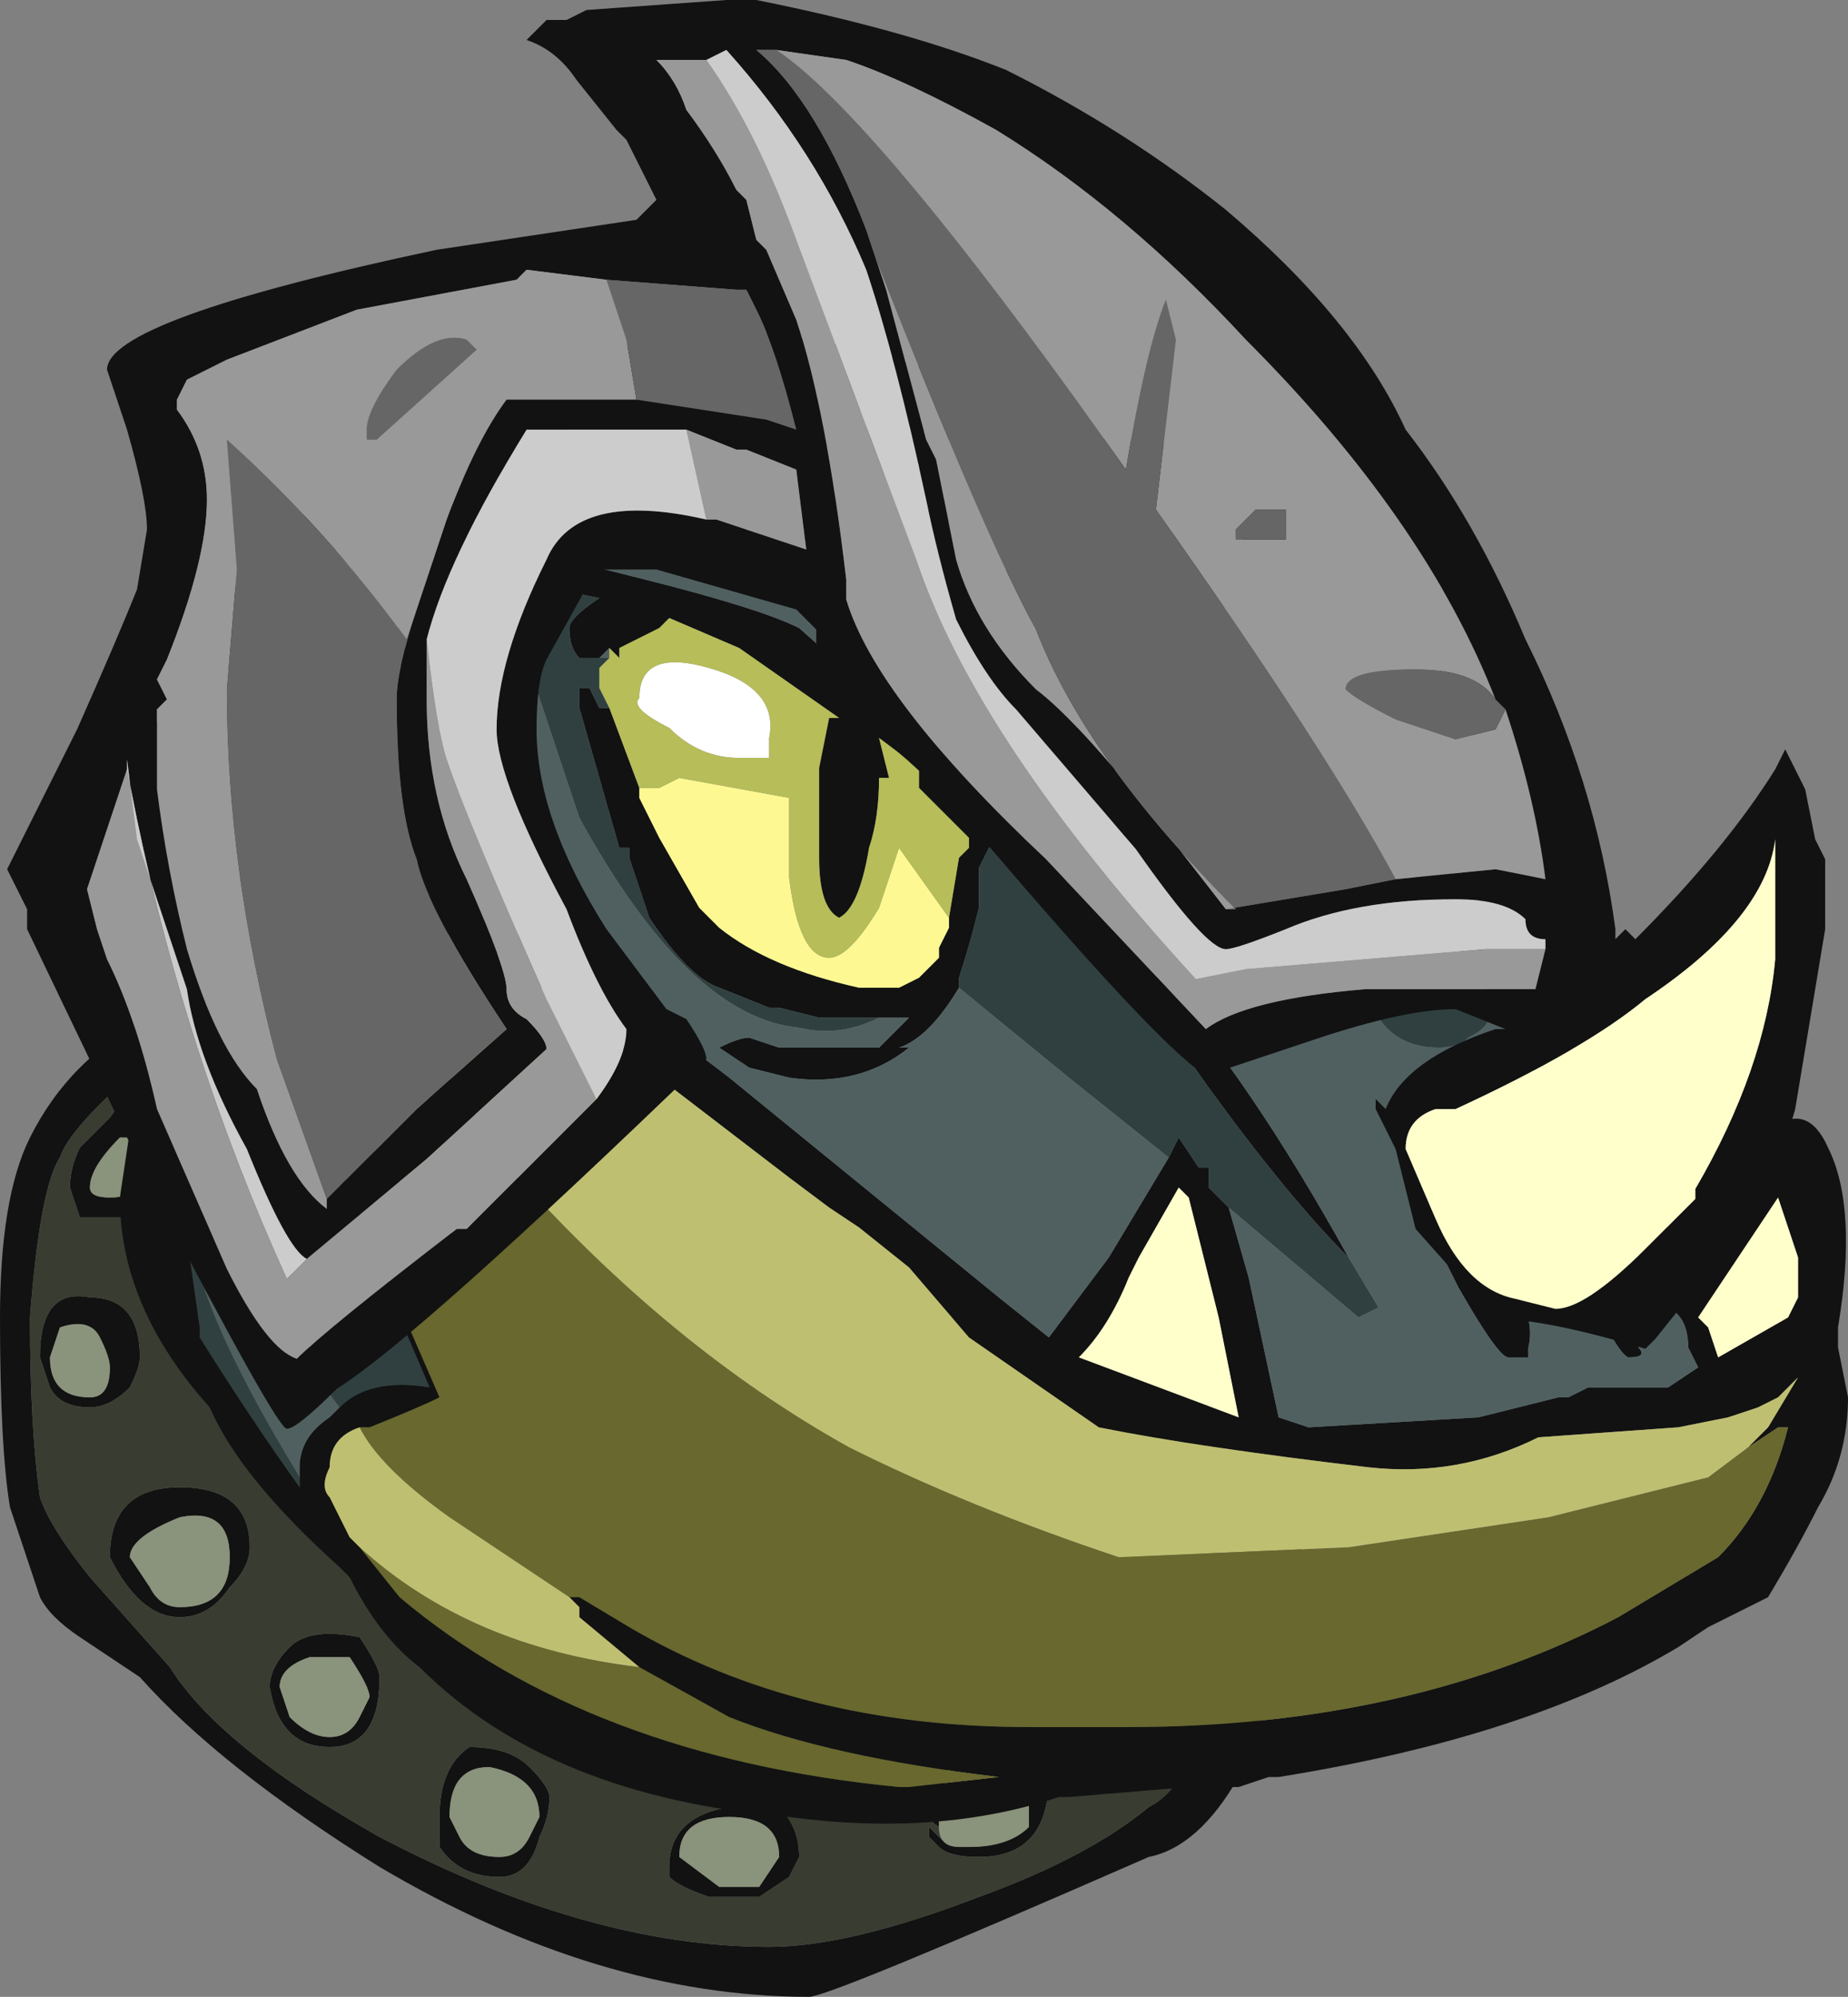 <?xml version="1.0" encoding="UTF-8" standalone="no"?>
<svg xmlns:ffdec="https://www.free-decompiler.com/flash" xmlns:xlink="http://www.w3.org/1999/xlink" ffdec:objectType="frame" height="69.95px" width="64.75px" xmlns="http://www.w3.org/2000/svg">
  <rect width="100%" height="100%" fill="#808080" stroke="none"/>
  <g transform="matrix(1.0, 0.0, 0.0, 1.0, 33.2, 22.15)">
    <use ffdec:characterId="1765" height="58.45" transform="matrix(1.0, 0.0, 0.0, 1.0, -33.2, -10.65)" width="64.75" xlink:href="#sprite0"/>
    <use ffdec:characterId="1734" height="50.05" transform="matrix(1.0, 0.0, 0.0, 1.0, -32.95, -22.15)" width="63.7" xlink:href="#sprite1"/>
  </g>
  <defs>
    <g id="sprite0" transform="matrix(1.0, 0.0, 0.0, 1.0, 36.05, 47.6)">
      <use ffdec:characterId="1764" height="8.35" transform="matrix(7.0, 0.0, 0.0, 7.0, -36.05, -47.6)" width="9.25" xlink:href="#shape0"/>
    </g>
    <g id="shape0" transform="matrix(1.0, 0.0, 0.0, 1.0, 5.15, 6.8)">
      <path d="M1.45 -0.65 L1.05 0.45 Q0.85 0.8 0.6 0.85 -1.0 1.55 -1.1 1.55 -2.15 1.55 -3.25 0.9 -4.05 0.4 -4.45 -0.05 L-4.75 -0.25 Q-4.9 -0.35 -4.95 -0.45 L-5.1 -0.9 Q-5.15 -1.2 -5.15 -1.85 -5.15 -2.45 -5.0 -2.75 -4.8 -3.15 -4.4 -3.35 L1.45 -0.65 M0.9 -1.45 L-4.45 -3.1 Q-4.8 -2.8 -4.85 -2.65 -4.95 -2.5 -5.0 -1.85 -5.0 -1.3 -4.95 -0.95 -4.9 -0.8 -4.7 -0.55 L-4.3 -0.1 Q-4.05 0.3 -3.25 0.75 -2.2 1.3 -1.3 1.3 -0.9 1.3 -0.25 1.05 0.3 0.85 0.6 0.6 0.8 0.5 0.85 0.15 L0.9 -1.45 M-0.45 0.7 Q-0.6 0.6 -0.6 0.45 L0.1 0.45 Q0.1 0.85 -0.25 0.85 -0.4 0.85 -0.45 0.8 L-0.5 0.75 -0.5 0.7 -0.45 0.75 Q-0.4 0.8 -0.35 0.8 L-0.3 0.8 Q-0.1 0.8 0.0 0.7 L0.0 0.55 -0.25 0.3 -0.35 0.3 -0.4 0.4 -0.45 0.6 -0.45 0.7 M-4.55 -2.75 Q-4.7 -2.6 -4.7 -2.5 -4.7 -2.45 -4.6 -2.45 -4.5 -2.45 -4.45 -2.5 L-4.45 -2.65 -4.5 -2.75 -4.55 -2.75 M-4.4 -2.8 L-4.45 -2.35 -4.75 -2.35 -4.8 -2.5 Q-4.8 -2.6 -4.75 -2.7 L-4.6 -2.85 Q-4.5 -3.0 -4.4 -2.85 L-4.4 -2.8 M-4.95 -1.65 Q-4.95 -2.0 -4.7 -1.95 -4.45 -1.95 -4.45 -1.65 -4.45 -1.6 -4.5 -1.5 -4.6 -1.4 -4.7 -1.4 -4.85 -1.4 -4.9 -1.5 L-4.95 -1.65 M-4.7 -1.45 Q-4.6 -1.45 -4.6 -1.6 -4.6 -1.65 -4.65 -1.75 -4.7 -1.85 -4.85 -1.8 L-4.9 -1.65 Q-4.9 -1.45 -4.7 -1.45 M-4.4 -0.5 Q-4.35 -0.4 -4.25 -0.4 -4.0 -0.4 -4.0 -0.65 -4.0 -0.9 -4.25 -0.85 -4.5 -0.75 -4.5 -0.65 L-4.4 -0.5 M-3.7 -0.2 Q-3.6 -0.3 -3.35 -0.25 -3.25 -0.1 -3.25 -0.05 -3.25 0.3 -3.5 0.3 -3.75 0.3 -3.8 0.0 -3.8 -0.1 -3.7 -0.2 M-4.25 -0.35 Q-4.45 -0.35 -4.6 -0.65 -4.6 -1.0 -4.25 -1.0 -3.9 -1.0 -3.9 -0.7 -3.9 -0.6 -4.0 -0.5 -4.1 -0.35 -4.25 -0.35 M-3.6 -0.15 Q-3.75 -0.1 -3.75 0.0 L-3.7 0.15 Q-3.6 0.25 -3.5 0.25 -3.4 0.25 -3.35 0.15 L-3.3 0.05 Q-3.3 0.0 -3.4 -0.15 L-3.6 -0.15 M-1.15 0.85 L-1.2 0.95 -1.35 1.05 -1.6 1.05 Q-1.75 1.0 -1.8 0.95 L-1.8 0.9 Q-1.8 0.65 -1.5 0.6 L-1.25 0.6 Q-1.15 0.7 -1.15 0.85 M-1.25 0.85 Q-1.25 0.65 -1.5 0.65 -1.75 0.65 -1.75 0.85 L-1.55 1.0 -1.35 1.0 -1.25 0.85 M-2.7 0.4 Q-2.9 0.4 -2.9 0.65 L-2.85 0.75 Q-2.8 0.85 -2.65 0.85 -2.55 0.85 -2.5 0.75 L-2.45 0.65 Q-2.45 0.45 -2.7 0.4 M-2.5 0.4 Q-2.4 0.5 -2.4 0.55 -2.4 0.65 -2.45 0.75 -2.5 0.95 -2.65 0.95 -2.85 0.95 -2.95 0.8 L-2.95 0.65 Q-2.95 0.4 -2.8 0.3 -2.6 0.3 -2.5 0.4" fill="#121212" fill-rule="evenodd" stroke="none"/>
      <path d="M-0.35 0.8 Q-0.4 0.8 -0.45 0.75 L-0.5 0.7 -0.5 0.75 -0.45 0.8 Q-0.4 0.85 -0.25 0.85 0.1 0.85 0.1 0.45 L-0.6 0.45 Q-0.6 0.6 -0.45 0.7 -0.45 0.8 -0.35 0.8 M0.9 -1.45 L0.85 0.15 Q0.8 0.5 0.6 0.6 0.3 0.85 -0.25 1.05 -0.9 1.3 -1.3 1.3 -2.2 1.3 -3.25 0.75 -4.05 0.3 -4.3 -0.1 L-4.7 -0.55 Q-4.9 -0.8 -4.95 -0.95 -5.0 -1.3 -5.0 -1.85 -4.95 -2.5 -4.85 -2.65 -4.8 -2.8 -4.45 -3.1 L0.9 -1.45 M-0.45 0.6 L-0.4 0.4 -0.45 0.6 M-0.35 0.3 L-0.25 0.3 -0.35 0.3 M-4.95 -1.65 L-4.9 -1.5 Q-4.85 -1.4 -4.7 -1.4 -4.6 -1.4 -4.5 -1.5 -4.45 -1.6 -4.45 -1.65 -4.45 -1.95 -4.7 -1.95 -4.95 -2.0 -4.95 -1.65 M-4.4 -2.8 L-4.4 -2.85 Q-4.5 -3.0 -4.6 -2.85 L-4.75 -2.7 Q-4.8 -2.6 -4.8 -2.5 L-4.75 -2.35 -4.45 -2.35 -4.4 -2.8 M-4.25 -0.35 Q-4.1 -0.35 -4.0 -0.5 -3.9 -0.6 -3.9 -0.7 -3.9 -1.0 -4.25 -1.0 -4.6 -1.0 -4.6 -0.65 -4.45 -0.35 -4.25 -0.35 M-3.7 -0.2 Q-3.8 -0.1 -3.8 0.0 -3.75 0.3 -3.5 0.3 -3.25 0.3 -3.25 -0.05 -3.25 -0.1 -3.35 -0.25 -3.6 -0.3 -3.7 -0.2 M-1.15 0.85 Q-1.15 0.7 -1.25 0.6 L-1.5 0.6 Q-1.8 0.65 -1.8 0.9 L-1.8 0.95 Q-1.75 1.0 -1.6 1.05 L-1.35 1.05 -1.2 0.95 -1.15 0.85 M-2.5 0.4 Q-2.6 0.3 -2.8 0.3 -2.95 0.4 -2.95 0.65 L-2.95 0.8 Q-2.85 0.95 -2.65 0.95 -2.5 0.95 -2.45 0.75 -2.4 0.65 -2.4 0.55 -2.4 0.5 -2.5 0.4" fill="#383c31" fill-rule="evenodd" stroke="none"/>
      <path d="M-0.35 0.8 Q-0.45 0.8 -0.45 0.7 L-0.45 0.6 -0.4 0.4 -0.35 0.3 -0.25 0.3 0.0 0.55 0.0 0.7 Q-0.1 0.8 -0.3 0.8 L-0.35 0.8 M-4.55 -2.75 L-4.5 -2.75 -4.45 -2.65 -4.45 -2.5 Q-4.5 -2.45 -4.6 -2.45 -4.7 -2.45 -4.7 -2.5 -4.7 -2.6 -4.55 -2.75 M-4.4 -0.5 L-4.5 -0.65 Q-4.5 -0.75 -4.25 -0.85 -4.0 -0.9 -4.0 -0.65 -4.0 -0.4 -4.25 -0.4 -4.35 -0.4 -4.4 -0.5 M-4.7 -1.45 Q-4.9 -1.45 -4.9 -1.65 L-4.85 -1.8 Q-4.7 -1.85 -4.65 -1.75 -4.6 -1.65 -4.6 -1.6 -4.6 -1.45 -4.7 -1.45 M-3.6 -0.15 L-3.4 -0.15 Q-3.3 0.0 -3.3 0.05 L-3.35 0.15 Q-3.4 0.25 -3.5 0.25 -3.6 0.25 -3.7 0.15 L-3.75 0.0 Q-3.75 -0.1 -3.6 -0.15 M-2.7 0.4 Q-2.45 0.45 -2.45 0.65 L-2.5 0.75 Q-2.55 0.85 -2.65 0.85 -2.8 0.85 -2.85 0.75 L-2.9 0.65 Q-2.9 0.4 -2.7 0.4 M-1.25 0.85 L-1.35 1.0 -1.55 1.0 -1.75 0.85 Q-1.75 0.65 -1.5 0.65 -1.25 0.65 -1.25 0.85" fill="#8a937b" fill-rule="evenodd" stroke="none"/>
      <path d="M1.0 -2.4 L1.1 -2.05 1.25 -1.35 1.4 -1.3 2.25 -1.35 2.65 -1.45 2.7 -1.45 2.8 -1.5 3.2 -1.5 3.35 -1.6 3.3 -1.7 Q3.3 -1.85 3.2 -1.9 L2.35 -3.4 1.95 -4.0 1.9 -4.15 1.6 -4.8 1.8 -4.65 1.85 -4.45 2.25 -3.9 2.25 -3.95 2.35 -4.05 Q2.4 -4.3 2.25 -4.6 2.25 -4.8 2.05 -5.1 1.8 -5.45 1.55 -5.55 L1.05 -5.75 0.65 -5.9 0.75 -5.75 1.0 -5.55 Q1.1 -5.45 1.25 -5.3 1.3 -5.2 1.4 -5.05 1.25 -5.25 1.1 -5.3 L0.8 -5.55 0.85 -5.55 Q0.6 -5.75 0.25 -5.95 L0.1 -6.0 0.05 -6.05 -0.1 -6.1 Q-0.5 -6.3 -0.75 -6.35 L-1.15 -6.5 -1.05 -6.45 Q-0.5 -6.15 -0.4 -5.9 L-0.3 -5.8 Q0.0 -5.5 0.25 -5.05 0.45 -4.65 0.5 -4.25 L0.45 -4.25 0.3 -4.65 Q0.15 -5.05 -0.05 -5.4 -0.65 -6.35 -1.85 -6.35 -2.25 -6.35 -2.3 -6.3 -2.35 -6.2 -2.55 -6.15 L-2.6 -6.1 Q-2.8 -5.95 -2.8 -5.8 L-2.8 -5.55 -3.15 -5.1 -3.2 -5.1 Q-3.1 -5.2 -3.0 -5.45 L-2.9 -5.9 -2.8 -6.05 -3.0 -6.05 -3.0 -6.0 -3.45 -5.7 Q-3.75 -5.45 -3.95 -5.15 -4.15 -4.9 -4.25 -4.6 L-4.2 -3.95 -4.2 -3.85 -4.15 -3.75 -4.2 -3.8 -4.2 -3.7 -3.9 -2.65 Q-3.55 -1.75 -3.6 -1.6 L-3.6 -1.55 -3.65 -1.55 -3.85 -1.9 Q-4.2 -2.8 -4.3 -3.55 L-4.35 -3.65 -4.3 -2.85 -4.15 -1.8 -4.15 -1.75 Q-3.9 -1.35 -3.65 -1.0 L-3.65 -1.05 -3.65 -1.1 Q-3.65 -1.25 -3.5 -1.35 L-3.45 -1.4 Q-3.3 -1.55 -3.0 -1.5 L-3.45 -2.55 Q-3.9 -3.55 -3.85 -3.8 L-3.8 -3.9 -3.8 -3.95 -4.2 -4.0 -4.1 -4.0 -3.95 -4.05 -3.85 -4.1 -3.65 -4.1 -3.3 -4.05 -3.25 -4.05 Q-2.95 -3.95 -2.65 -3.8 L-2.65 -3.85 Q-2.55 -3.75 -2.45 -3.7 L-2.4 -3.7 -2.4 -3.65 Q-1.95 -3.4 -1.5 -3.05 L-0.15 -1.95 0.1 -1.75 0.4 -2.15 0.7 -2.65 0.75 -2.75 0.85 -2.6 0.9 -2.6 0.9 -2.5 1.0 -2.4 M0.05 -6.3 L0.3 -6.25 Q0.85 -6.25 1.25 -6.05 L1.3 -6.05 Q1.8 -5.9 2.3 -5.2 2.8 -4.45 2.75 -3.95 L2.7 -3.75 2.65 -3.65 2.65 -3.3 3.05 -2.55 3.25 -2.2 3.3 -2.25 3.3 -2.2 Q3.8 -3.15 4.0 -2.7 4.15 -2.4 4.05 -1.8 L4.05 -1.7 4.1 -1.45 Q4.1 -1.15 3.95 -0.9 3.85 -0.7 3.7 -0.45 L3.4 -0.3 3.25 -0.2 Q2.5 0.25 1.25 0.45 L1.2 0.45 1.05 0.5 0.8 0.5 0.2 0.55 0.15 0.55 Q-0.45 0.75 -1.2 0.65 -2.4 0.55 -3.05 -0.1 -3.25 -0.25 -3.4 -0.55 L-3.45 -0.6 Q-3.95 -1.05 -4.1 -1.4 -4.55 -1.9 -4.55 -2.45 L-4.4 -3.45 -4.45 -3.75 -4.5 -4.0 -4.45 -4.05 -4.5 -4.15 -4.5 -4.2 -4.45 -4.5 Q-4.4 -4.95 -3.9 -5.6 -3.4 -6.15 -2.9 -6.35 L-2.85 -6.35 -2.7 -6.45 -2.55 -6.5 Q-2.45 -6.55 -2.35 -6.65 L-2.3 -6.6 Q-1.85 -6.8 -1.6 -6.8 -0.85 -6.75 -0.4 -6.55 L-0.3 -6.5 -0.3 -6.45 -0.1 -6.4 -0.05 -6.4 0.05 -6.3 M-2.5 -5.5 L-2.55 -5.5 -2.15 -5.6 -1.95 -5.55 Q-1.35 -5.4 -1.15 -5.3 L-0.7 -4.9 -0.45 -4.7 Q0.05 -4.15 0.35 -3.95 L0.3 -3.95 0.1 -4.1 -0.15 -4.3 -0.15 -4.25 Q-0.1 -4.2 -0.2 -4.2 L-0.25 -4.1 -0.25 -3.9 Q-0.3 -3.7 -0.35 -3.55 L-0.35 -3.5 Q-0.5 -3.25 -0.65 -3.2 L-0.6 -3.2 Q-0.85 -3.0 -1.2 -3.05 L-1.4 -3.1 -1.55 -3.2 Q-1.45 -3.25 -1.4 -3.25 L-1.25 -3.2 -0.75 -3.2 -0.6 -3.35 Q-0.7 -3.35 -0.75 -3.35 L-1.05 -3.35 -1.25 -3.4 -1.3 -3.4 -1.55 -3.5 Q-1.7 -3.55 -1.9 -3.85 L-2.0 -4.15 -2.0 -4.2 -2.05 -4.2 -2.25 -4.9 -2.25 -5.0 -2.2 -5.0 -2.15 -4.9 -2.1 -4.9 -1.95 -4.5 -1.95 -4.45 -1.85 -4.25 -1.65 -3.9 -1.55 -3.8 Q-1.3 -3.6 -0.85 -3.5 L-0.65 -3.5 -0.55 -3.55 -0.45 -3.65 -0.45 -3.7 -0.4 -3.8 -0.4 -3.85 -0.35 -4.15 -0.3 -4.2 -0.3 -4.25 -0.55 -4.5 -0.55 -4.6 -0.75 -4.75 -0.7 -4.55 -0.75 -4.55 Q-0.75 -4.35 -0.8 -4.2 -0.85 -3.9 -0.95 -3.85 -1.05 -3.9 -1.05 -4.15 L-1.05 -4.6 -1.0 -4.85 -0.95 -4.85 -1.45 -5.2 -1.8 -5.35 -1.85 -5.3 -2.05 -5.2 -2.05 -5.15 -2.1 -5.2 -2.15 -5.15 -2.25 -5.15 Q-2.3 -5.2 -2.3 -5.3 -2.3 -5.35 -2.15 -5.45 L-2.4 -5.5 -2.5 -5.5 M0.6 -3.55 L0.65 -3.55 Q1.1 -3.05 1.6 -2.15 1.3 -2.45 0.9 -3.0 L0.3 -3.85 0.6 -3.55 M2.0 -2.3 Q2.0 -2.55 2.3 -2.2 2.55 -1.9 2.5 -1.7 L2.5 -1.65 2.4 -1.65 Q2.35 -1.65 2.15 -2.0 L2.0 -2.3 M2.7 -2.5 Q2.95 -2.45 3.1 -1.8 L3.05 -1.7 Q3.1 -1.65 3.0 -1.65 2.9 -1.7 2.65 -2.4 L2.7 -2.5 M0.5 -2.05 Q0.4 -1.8 0.25 -1.65 0.65 -1.5 1.05 -1.35 L0.95 -1.85 0.8 -2.45 0.75 -2.5 0.55 -2.15 0.5 -2.05 M3.6 -1.2 L3.7 -1.3 3.85 -1.55 3.75 -1.45 3.65 -1.4 3.5 -1.35 3.25 -1.3 2.55 -1.25 Q2.15 -1.05 1.7 -1.1 0.85 -1.2 0.35 -1.3 L-0.3 -1.75 -0.6 -2.1 -0.85 -2.3 -1.0 -2.4 -1.2 -2.55 -2.7 -3.7 Q-3.1 -3.85 -3.75 -3.95 -3.7 -3.85 -3.75 -3.75 L-3.75 -3.6 Q-3.7 -3.25 -3.45 -2.6 L-2.95 -1.45 Q-3.05 -1.4 -3.3 -1.3 L-3.35 -1.3 Q-3.5 -1.25 -3.5 -1.1 -3.55 -1.0 -3.5 -0.95 L-3.4 -0.75 -3.35 -0.7 -3.15 -0.45 Q-2.2 0.35 -0.65 0.5 L-0.6 0.5 -0.15 0.45 Q-1.0 0.35 -1.5 0.15 L-1.95 -0.1 -2.25 -0.35 -2.25 -0.4 -2.3 -0.45 -2.25 -0.45 -2.0 -0.3 Q-1.15 0.2 0.0 0.2 L0.5 0.2 Q1.9 0.2 2.95 -0.35 L3.45 -0.65 Q3.7 -0.9 3.8 -1.3 L3.75 -1.3 3.6 -1.2 M3.4 -1.8 L3.45 -1.65 3.8 -1.85 3.85 -1.95 3.85 -2.15 3.75 -2.45 3.35 -1.85 3.4 -1.8" fill="#121212" fill-rule="evenodd" stroke="none"/>
      <path d="M-1.95 -4.95 Q-1.95 -5.2 -1.6 -5.1 -1.25 -5.0 -1.3 -4.75 L-1.3 -4.65 -1.45 -4.65 Q-1.65 -4.65 -1.8 -4.8 -2.0 -4.9 -1.95 -4.95" fill="#ffffff" fill-rule="evenodd" stroke="none"/>
      <path d="M-3.75 -3.6 L-3.55 -3.2 Q-3.45 -2.9 -3.25 -2.65 -3.05 -2.4 -2.75 -2.15 -3.0 -3.05 -3.3 -3.6 L-3.25 -3.6 -2.6 -2.6 Q-1.8 -1.7 -0.9 -1.2 -0.3 -0.9 0.45 -0.65 L1.6 -0.7 2.6 -0.85 3.4 -1.05 3.6 -1.2 3.75 -1.3 3.8 -1.3 Q3.7 -0.9 3.45 -0.65 L2.95 -0.35 Q1.9 0.2 0.5 0.2 L0.0 0.2 Q-1.15 0.2 -2.0 -0.3 L-2.25 -0.45 -2.3 -0.45 -2.9 -0.85 Q-3.25 -1.1 -3.35 -1.3 L-3.3 -1.3 Q-3.05 -1.4 -2.95 -1.45 L-3.45 -2.6 Q-3.7 -3.25 -3.75 -3.6 M-1.95 -0.1 L-1.5 0.15 Q-1.0 0.35 -0.15 0.45 L-0.6 0.5 -0.65 0.5 Q-2.2 0.35 -3.15 -0.45 L-3.35 -0.7 -3.4 -0.75 -3.35 -0.7 Q-2.8 -0.2 -1.95 -0.1" fill="#68682f" fill-rule="evenodd" stroke="none"/>
      <path d="M-3.75 -3.6 L-3.75 -3.75 Q-3.7 -3.85 -3.75 -3.95 -3.1 -3.85 -2.7 -3.7 L-1.2 -2.55 -1.0 -2.4 -0.85 -2.3 -0.6 -2.1 -0.3 -1.75 0.35 -1.3 Q0.85 -1.2 1.7 -1.1 2.15 -1.05 2.55 -1.25 L3.25 -1.3 3.5 -1.35 3.65 -1.4 3.75 -1.45 3.85 -1.55 3.7 -1.3 3.6 -1.2 3.4 -1.05 2.6 -0.85 1.6 -0.7 0.45 -0.65 Q-0.3 -0.9 -0.9 -1.2 -1.8 -1.7 -2.6 -2.6 L-3.25 -3.6 -3.3 -3.6 Q-3.0 -3.05 -2.75 -2.15 -3.05 -2.4 -3.25 -2.65 -3.45 -2.9 -3.55 -3.2 L-3.75 -3.6 M-2.3 -0.45 L-2.25 -0.4 -2.25 -0.35 -1.95 -0.1 Q-2.8 -0.2 -3.35 -0.7 L-3.4 -0.75 -3.5 -0.95 Q-3.55 -1.0 -3.5 -1.1 -3.5 -1.25 -3.35 -1.3 -3.25 -1.1 -2.9 -0.85 L-2.3 -0.45 M-3.05 -5.5 Q-3.05 -5.4 -3.25 -5.2 -3.45 -4.95 -3.55 -4.95 -3.75 -4.95 -3.75 -5.2 -3.75 -5.4 -3.4 -5.65 -3.05 -5.9 -3.05 -5.5" fill="#bfbf72" fill-rule="evenodd" stroke="none"/>
      <path d="M1.0 -2.4 L0.9 -2.5 0.9 -2.6 0.85 -2.6 0.75 -2.75 0.7 -2.65 Q0.45 -2.85 0.2 -3.05 L-0.35 -3.5 -0.35 -3.55 Q-0.3 -3.7 -0.25 -3.9 L-0.25 -4.1 -0.2 -4.2 Q-0.1 -4.2 -0.15 -4.25 L-0.15 -4.3 0.1 -4.1 0.6 -3.55 0.3 -3.85 0.9 -3.0 Q1.3 -2.45 1.6 -2.15 L1.75 -1.9 1.65 -1.85 1.0 -2.4 M-3.85 -4.1 L-3.95 -4.05 -4.1 -4.0 -4.2 -4.0 -3.8 -3.95 -3.8 -3.9 -3.85 -3.8 Q-3.9 -3.55 -3.45 -2.55 L-3.0 -1.5 Q-3.3 -1.55 -3.45 -1.4 L-3.6 -1.6 Q-3.55 -1.75 -3.9 -2.65 L-4.2 -3.7 -4.2 -3.8 -4.15 -3.75 -4.2 -3.85 -4.2 -3.95 -4.25 -4.6 Q-4.15 -4.9 -3.95 -5.15 -3.9 -4.6 -3.85 -4.1 M-3.65 -1.05 L-3.65 -1.0 Q-3.9 -1.35 -4.15 -1.75 L-4.15 -1.8 -4.3 -2.85 -4.35 -3.65 -4.3 -3.55 Q-4.2 -2.8 -3.85 -1.9 -4.05 -2.25 -4.2 -2.35 -4.2 -1.95 -3.65 -1.05 M2.2 -3.25 Q2.15 -3.2 2.05 -3.2 1.85 -3.2 1.75 -3.35 L1.65 -3.5 Q1.7 -3.7 2.0 -3.6 2.3 -3.5 2.3 -3.35 2.3 -3.3 2.2 -3.25 M-0.85 -5.75 L-0.9 -5.7 -1.0 -5.7 -1.3 -5.8 -1.4 -5.9 Q-1.35 -6.05 -1.15 -6.05 -0.95 -6.0 -0.85 -5.85 L-0.85 -5.75 M-0.8 -5.55 Q-0.8 -5.65 -0.65 -5.65 -0.55 -5.6 -0.4 -5.55 L-0.4 -5.45 -0.45 -5.4 -0.55 -5.4 Q-0.65 -5.4 -0.7 -5.45 L-0.75 -5.5 -0.8 -5.5 -0.8 -5.55 M-2.5 -5.5 L-2.4 -5.5 -2.15 -5.45 Q-2.3 -5.35 -2.3 -5.3 -2.3 -5.2 -2.25 -5.15 L-2.15 -5.15 -2.1 -5.15 -2.15 -5.1 -2.15 -5.0 -2.1 -4.9 -2.15 -4.9 -2.2 -5.0 -2.25 -5.0 -2.25 -4.9 -2.05 -4.2 -2.0 -4.2 -2.0 -4.15 -1.9 -3.85 Q-1.7 -3.55 -1.55 -3.5 L-1.3 -3.4 -1.25 -3.4 -1.05 -3.35 -0.75 -3.35 Q-0.95 -3.25 -1.15 -3.3 -1.7 -3.35 -2.25 -4.35 L-2.6 -5.4 Q-2.6 -5.5 -2.5 -5.5" fill="#304040" fill-rule="evenodd" stroke="none"/>
      <path d="M-3.95 -5.15 Q-3.75 -5.45 -3.45 -5.7 L-3.0 -6.0 -3.0 -6.05 -2.8 -6.05 -2.9 -5.9 -3.0 -5.45 Q-3.1 -5.2 -3.2 -5.1 L-3.15 -5.1 -2.8 -5.55 -2.8 -5.8 Q-2.8 -5.95 -2.6 -6.1 L-2.55 -6.15 Q-2.35 -6.2 -2.3 -6.3 -2.25 -6.35 -1.85 -6.35 -0.65 -6.35 -0.05 -5.4 0.15 -5.05 0.3 -4.65 L0.45 -4.25 0.5 -4.25 Q0.45 -4.65 0.25 -5.05 0.0 -5.5 -0.3 -5.8 L-0.4 -5.9 Q-0.5 -6.15 -1.05 -6.45 L-1.15 -6.5 -0.75 -6.35 Q-0.5 -6.3 -0.1 -6.1 L0.05 -6.05 0.1 -6.0 0.25 -5.95 Q0.6 -5.75 0.85 -5.55 L0.8 -5.55 1.1 -5.3 Q1.25 -5.25 1.4 -5.05 1.3 -5.2 1.25 -5.3 1.1 -5.45 1.0 -5.55 L0.75 -5.75 0.65 -5.9 1.05 -5.75 1.55 -5.55 Q1.8 -5.45 2.05 -5.1 2.25 -4.8 2.25 -4.6 2.4 -4.3 2.35 -4.05 L2.25 -3.95 2.25 -3.9 1.85 -4.45 1.8 -4.65 1.6 -4.8 1.9 -4.15 1.95 -4.0 2.35 -3.4 3.2 -1.9 Q3.3 -1.85 3.3 -1.7 L3.35 -1.6 3.2 -1.5 2.8 -1.5 2.7 -1.45 2.65 -1.45 2.25 -1.35 1.4 -1.3 1.25 -1.35 1.1 -2.05 1.0 -2.4 1.65 -1.85 1.75 -1.9 1.6 -2.15 Q1.1 -3.05 0.65 -3.55 L0.6 -3.55 0.1 -4.1 0.3 -3.95 0.35 -3.95 Q0.05 -4.15 -0.45 -4.7 L-0.7 -4.9 -1.15 -5.3 Q-1.35 -5.4 -1.95 -5.55 L-2.15 -5.6 -2.55 -5.5 -2.5 -5.5 Q-2.6 -5.5 -2.6 -5.4 L-2.25 -4.35 Q-1.7 -3.35 -1.15 -3.3 -0.95 -3.25 -0.75 -3.35 -0.7 -3.35 -0.6 -3.35 L-0.75 -3.2 -1.25 -3.2 -1.4 -3.25 Q-1.45 -3.25 -1.55 -3.2 L-1.4 -3.1 -1.2 -3.05 Q-0.85 -3.0 -0.6 -3.2 L-0.65 -3.2 Q-0.5 -3.25 -0.35 -3.5 L0.2 -3.05 Q0.45 -2.85 0.7 -2.65 L0.4 -2.15 0.1 -1.75 -0.15 -1.95 -1.5 -3.05 Q-1.95 -3.4 -2.4 -3.65 L-2.4 -3.7 -2.45 -3.7 Q-2.55 -3.75 -2.65 -3.85 L-2.65 -3.8 Q-2.95 -3.95 -3.25 -4.05 L-3.3 -4.05 -3.65 -4.1 -3.85 -4.1 Q-3.9 -4.6 -3.95 -5.15 M-3.8 -3.95 L-3.8 -3.9 -3.8 -3.95 M-3.45 -1.4 L-3.5 -1.35 Q-3.65 -1.25 -3.65 -1.1 L-3.65 -1.05 Q-4.2 -1.95 -4.2 -2.35 -4.05 -2.25 -3.85 -1.9 L-3.65 -1.55 -3.6 -1.55 -3.6 -1.6 -3.45 -1.4 M2.2 -3.25 Q2.3 -3.3 2.3 -3.35 2.3 -3.5 2.0 -3.6 1.7 -3.7 1.65 -3.5 L1.75 -3.35 Q1.85 -3.2 2.05 -3.2 2.15 -3.2 2.2 -3.25 M2.7 -2.5 L2.65 -2.4 Q2.9 -1.7 3.0 -1.65 3.1 -1.65 3.05 -1.7 L3.1 -1.8 Q2.95 -2.45 2.7 -2.5 M2.0 -2.3 L2.15 -2.0 Q2.35 -1.65 2.4 -1.65 L2.5 -1.65 2.5 -1.7 Q2.55 -1.9 2.3 -2.2 2.0 -2.55 2.0 -2.3 M-0.8 -5.55 L-0.8 -5.5 -0.75 -5.5 -0.7 -5.45 Q-0.65 -5.4 -0.55 -5.4 L-0.45 -5.4 -0.4 -5.45 -0.4 -5.55 Q-0.55 -5.6 -0.65 -5.65 -0.8 -5.65 -0.8 -5.55 M-0.85 -5.75 L-0.85 -5.85 Q-0.95 -6.0 -1.15 -6.05 -1.35 -6.05 -1.4 -5.9 L-1.3 -5.8 -1.0 -5.7 -0.9 -5.7 -0.85 -5.75 M-2.1 -5.15 L-2.15 -5.15 -2.1 -5.2 -2.1 -5.15 M-3.05 -5.5 Q-3.05 -5.9 -3.4 -5.65 -3.75 -5.4 -3.75 -5.2 -3.75 -4.95 -3.55 -4.95 -3.45 -4.95 -3.25 -5.2 -3.05 -5.4 -3.05 -5.5" fill="#506060" fill-rule="evenodd" stroke="none"/>
      <path d="M-0.4 -3.85 L-0.4 -3.8 -0.45 -3.7 -0.45 -3.65 -0.55 -3.55 -0.65 -3.5 -0.85 -3.5 Q-1.3 -3.6 -1.55 -3.8 L-1.65 -3.9 -1.85 -4.25 -1.95 -4.45 -1.95 -4.5 -1.85 -4.5 -1.75 -4.55 -1.2 -4.45 -1.2 -4.05 Q-1.15 -3.65 -1.0 -3.65 -0.9 -3.65 -0.75 -3.9 L-0.65 -4.2 -0.4 -3.85" fill="#fdf891" fill-rule="evenodd" stroke="none"/>
      <path d="M0.5 -2.05 L0.55 -2.15 0.75 -2.5 0.8 -2.45 0.95 -1.85 1.05 -1.35 Q0.65 -1.5 0.25 -1.65 0.4 -1.8 0.5 -2.05 M3.4 -1.8 L3.35 -1.85 3.75 -2.45 3.85 -2.15 3.85 -1.95 3.8 -1.85 3.45 -1.65 3.4 -1.8" fill="#ffffcc" fill-rule="evenodd" stroke="none"/>
      <path d="M-2.1 -4.9 L-2.15 -5.0 -2.15 -5.1 -2.1 -5.15 -2.1 -5.2 -2.05 -5.15 -2.05 -5.2 -1.85 -5.3 -1.8 -5.35 -1.45 -5.2 -0.95 -4.85 -1.0 -4.85 -1.05 -4.6 -1.05 -4.15 Q-1.05 -3.9 -0.95 -3.85 -0.85 -3.9 -0.8 -4.2 -0.75 -4.35 -0.75 -4.55 L-0.7 -4.55 -0.75 -4.75 -0.55 -4.6 -0.55 -4.5 -0.3 -4.25 -0.3 -4.2 -0.35 -4.15 -0.4 -3.85 -0.65 -4.2 -0.75 -3.9 Q-0.9 -3.65 -1.0 -3.65 -1.15 -3.65 -1.2 -4.05 L-1.2 -4.45 -1.75 -4.55 -1.85 -4.5 -1.95 -4.5 -2.1 -4.9 M-1.95 -4.95 Q-2.0 -4.9 -1.8 -4.8 -1.65 -4.65 -1.45 -4.65 L-1.3 -4.65 -1.3 -4.75 Q-1.25 -5.0 -1.6 -5.1 -1.95 -5.2 -1.95 -4.95" fill="#b6bd59" fill-rule="evenodd" stroke="none"/>
    </g>
    <g id="sprite1" transform="matrix(1.0, 0.0, 0.0, 1.0, 25.9, 34.3)">
      <use ffdec:characterId="1733" height="7.15" transform="matrix(7.0, 0.0, 0.0, 7.0, -25.9, -34.3)" width="9.1" xlink:href="#shape1"/>
    </g>
    <g id="shape1" transform="matrix(1.0, 0.0, 0.0, 1.0, 3.7, 4.9)">
      <path d="M3.75 -1.4 Q3.4 -2.3 2.5 -3.2 1.9 -3.85 1.25 -4.25 0.8 -4.5 0.5 -4.6 L0.15 -4.65 0.05 -4.65 Q0.35 -4.4 0.6 -3.75 L0.7 -3.45 0.9 -2.7 0.95 -2.6 1.05 -2.1 Q1.15 -1.75 1.45 -1.45 1.65 -1.3 2.05 -0.8 L2.4 -0.35 3.0 -0.45 3.25 -0.5 3.75 -0.55 4.0 -0.5 Q3.95 -0.9 3.8 -1.35 L3.75 -1.4 M-0.2 -4.6 L-0.45 -4.6 Q-0.35 -4.5 -0.3 -4.35 -0.15 -4.15 -0.05 -3.95 L0.0 -3.9 0.05 -3.7 0.1 -3.65 0.25 -3.3 Q0.4 -2.85 0.5 -2.0 L0.5 -1.9 Q0.65 -1.4 1.5 -0.6 L2.3 0.25 Q2.5 0.1 3.1 0.05 L3.95 0.05 4.0 -0.15 4.0 -0.2 Q3.9 -0.2 3.9 -0.3 3.8 -0.4 3.55 -0.4 3.05 -0.4 2.7 -0.25 2.45 -0.15 2.4 -0.15 2.3 -0.15 1.95 -0.65 L1.35 -1.35 Q1.2 -1.5 1.05 -1.8 0.95 -2.15 0.9 -2.4 0.75 -3.1 0.6 -3.55 0.35 -4.15 -0.1 -4.65 L-0.2 -4.6 M0.05 -4.9 Q0.8 -4.75 1.3 -4.55 1.9 -4.25 2.4 -3.85 3.05 -3.3 3.3 -2.75 3.65 -2.3 3.9 -1.7 4.25 -1.0 4.35 -0.25 L4.35 -0.2 4.4 -0.25 4.45 -0.2 Q4.9 -0.65 5.15 -1.05 L5.2 -1.15 5.3 -0.95 5.35 -0.7 5.4 -0.6 5.4 -0.25 5.25 0.65 Q5.1 1.2 4.75 1.55 L4.55 1.8 4.5 1.85 Q4.0 1.7 3.75 1.7 L3.35 1.25 3.25 0.85 Q3.2 0.75 3.15 0.65 L3.15 0.6 3.2 0.65 Q3.3 0.4 3.75 0.25 L3.8 0.25 3.55 0.15 Q3.3 0.15 2.85 0.3 L2.4 0.45 2.4 0.5 2.35 0.5 Q2.2 0.5 1.1 -0.8 0.7 -1.25 0.35 -1.4 L0.35 -1.75 0.25 -1.85 -0.45 -2.05 -0.75 -2.05 -1.0 -1.6 Q-1.05 -1.5 -1.05 -1.25 -1.05 -0.8 -0.7 -0.25 L-0.4 0.15 -0.3 0.2 Q-0.2 0.35 -0.2 0.4 -1.65 1.8 -2.05 2.05 -2.25 2.25 -2.3 2.25 -2.35 2.25 -3.0 1.0 L-3.6 -0.25 -3.6 -0.35 -3.7 -0.55 -3.35 -1.25 Q-3.15 -1.7 -3.05 -1.95 L-3.0 -2.25 Q-3.0 -2.4 -3.1 -2.75 L-3.2 -3.05 Q-3.2 -3.3 -1.55 -3.65 L-0.55 -3.8 -0.45 -3.9 -0.6 -4.2 -0.65 -4.25 -0.85 -4.5 Q-0.95 -4.65 -1.1 -4.7 L-1.0 -4.8 -0.9 -4.8 -0.8 -4.85 -0.1 -4.9 0.05 -4.9 M-0.55 -2.9 L0.1 -2.8 0.25 -2.75 Q0.15 -3.15 0.05 -3.35 L0.0 -3.45 -0.05 -3.45 -0.7 -3.5 -1.1 -3.55 -1.15 -3.5 -1.95 -3.35 -2.6 -3.1 -2.8 -3.0 -2.85 -2.9 -2.85 -2.85 Q-2.7 -2.65 -2.7 -2.4 -2.7 -2.1 -2.9 -1.6 L-2.95 -1.5 -2.9 -1.4 -2.95 -1.35 -2.95 -0.95 Q-2.9 -0.55 -2.8 -0.15 -2.65 0.35 -2.45 0.55 -2.3 1.0 -2.1 1.15 L-2.1 1.1 -1.75 0.75 -1.65 0.65 -1.2 0.25 Q-1.6 -0.35 -1.65 -0.6 -1.75 -0.85 -1.75 -1.4 -1.75 -1.55 -1.65 -1.85 L-1.5 -2.3 Q-1.35 -2.7 -1.2 -2.9 L-0.55 -2.9 M-0.2 -2.3 L-0.15 -2.3 0.3 -2.15 0.25 -2.55 0.0 -2.65 -0.05 -2.65 -0.3 -2.75 -1.1 -2.75 Q-1.5 -2.1 -1.6 -1.7 L-1.6 -1.4 Q-1.6 -0.9 -1.4 -0.5 -1.2 -0.05 -1.2 0.05 -1.2 0.15 -1.1 0.2 -1.0 0.3 -1.0 0.35 L-1.6 0.9 -2.2 1.4 Q-2.3 1.35 -2.5 0.85 -2.75 0.4 -2.8 0.05 L-3.05 -0.7 -3.1 -1.1 -3.1 -1.05 -3.3 -0.45 -3.25 -0.25 -3.2 -0.1 Q-3.05 0.2 -2.95 0.65 L-2.6 1.45 Q-2.4 1.85 -2.25 1.9 -2.1 1.75 -1.45 1.25 L-1.4 1.25 -0.75 0.6 Q-0.6 0.4 -0.6 0.25 -0.75 0.05 -0.9 -0.35 -1.25 -1.0 -1.25 -1.25 -1.25 -1.6 -1.0 -2.1 -0.85 -2.45 -0.2 -2.3 M5.15 -0.65 L5.15 -0.7 Q5.1 -0.3 4.5 0.1 4.2 0.35 3.55 0.65 L3.45 0.65 Q3.3 0.7 3.3 0.85 L3.45 1.2 Q3.6 1.55 3.85 1.6 L4.05 1.65 Q4.2 1.65 4.5 1.35 L4.75 1.1 4.75 1.05 Q5.1 0.45 5.15 -0.1 L5.15 -0.65" fill="#121212" fill-rule="evenodd" stroke="none"/>
      <path d="M0.15 -4.65 L0.5 -4.6 Q0.8 -4.5 1.25 -4.25 1.9 -3.85 2.5 -3.2 3.4 -2.3 3.75 -1.4 3.65 -1.55 3.35 -1.55 3.0 -1.55 3.0 -1.45 3.05 -1.4 3.25 -1.3 L3.55 -1.2 3.75 -1.25 3.8 -1.35 Q3.95 -0.9 4.0 -0.5 L3.75 -0.55 3.25 -0.5 Q2.9 -1.15 2.05 -2.35 L2.15 -3.2 2.1 -3.4 Q2.0 -3.15 1.9 -2.55 L1.65 -2.9 Q0.6 -4.35 0.15 -4.65 M0.7 -3.45 L0.65 -3.6 Q1.2 -2.2 1.45 -1.75 1.7 -1.1 2.45 -0.35 L2.4 -0.35 2.05 -0.8 Q1.65 -1.3 1.45 -1.45 1.15 -1.75 1.05 -2.1 L0.95 -2.6 0.9 -2.7 0.7 -3.45 M4.0 -0.15 L3.95 0.05 3.1 0.05 Q2.5 0.1 2.3 0.25 L1.5 -0.6 Q0.65 -1.4 0.5 -1.9 L0.5 -2.0 Q0.4 -2.85 0.25 -3.3 L0.1 -3.65 0.05 -3.7 0.0 -3.9 -0.05 -3.95 Q-0.15 -4.15 -0.3 -4.35 -0.35 -4.5 -0.45 -4.6 L-0.2 -4.6 Q0.05 -4.25 0.25 -3.7 L0.85 -2.1 Q1.15 -1.2 2.25 0.0 L2.5 -0.05 3.7 -0.15 4.0 -0.15 M2.7 -2.2 L2.7 -2.35 2.55 -2.35 2.45 -2.25 2.45 -2.2 Q2.5 -2.2 2.6 -2.2 L2.7 -2.2 M-0.7 -3.5 L-0.6 -3.2 -0.55 -2.9 -1.2 -2.9 Q-1.35 -2.7 -1.5 -2.3 L-1.65 -1.85 -1.7 -1.7 Q-2.1 -2.25 -2.6 -2.7 L-2.55 -2.05 -2.6 -1.45 Q-2.6 -0.55 -2.35 0.4 L-2.1 1.1 -2.1 1.15 Q-2.3 1.0 -2.45 0.55 -2.65 0.35 -2.8 -0.15 -2.9 -0.55 -2.95 -0.95 L-2.95 -1.35 -2.9 -1.4 -2.95 -1.5 -2.9 -1.6 Q-2.7 -2.1 -2.7 -2.4 -2.7 -2.65 -2.85 -2.85 L-2.85 -2.9 -2.8 -3.0 -2.6 -3.1 -1.95 -3.35 -1.15 -3.5 -1.1 -3.55 -0.7 -3.5 M-0.3 -2.75 L-0.05 -2.65 0.0 -2.65 0.25 -2.55 0.3 -2.15 -0.15 -2.3 -0.2 -2.3 -0.3 -2.75 M-0.75 0.6 L-1.4 1.25 -1.45 1.25 Q-2.1 1.75 -2.25 1.9 -2.4 1.85 -2.6 1.45 L-2.95 0.65 Q-3.05 0.2 -3.2 -0.1 L-3.25 -0.25 -3.3 -0.45 -3.1 -1.05 -3.05 -0.8 Q-2.8 0.4 -2.3 1.5 L-2.2 1.4 -1.6 0.9 -1.0 0.35 Q-1.0 0.3 -1.1 0.2 -1.2 0.15 -1.2 0.05 -1.2 -0.05 -1.4 -0.5 -1.6 -0.9 -1.6 -1.4 L-1.6 -1.7 Q-1.55 -1.25 -1.5 -1.1 -1.4 -0.8 -1.0 0.1 L-0.75 0.6 M-1.35 -3.15 L-1.4 -3.2 Q-1.55 -3.25 -1.75 -3.05 -1.9 -2.85 -1.9 -2.75 L-1.9 -2.7 -1.85 -2.7 -1.35 -3.15 M-1.75 0.75 L-1.75 0.75" fill="#999999" fill-rule="evenodd" stroke="none"/>
      <path d="M0.15 -4.65 Q0.6 -4.35 1.65 -2.9 L1.9 -2.55 Q2.0 -3.15 2.1 -3.4 L2.15 -3.2 2.05 -2.35 Q2.9 -1.15 3.25 -0.5 L3.0 -0.45 2.4 -0.35 2.45 -0.35 Q1.7 -1.1 1.45 -1.75 1.2 -2.2 0.65 -3.6 L0.7 -3.45 0.6 -3.75 Q0.35 -4.4 0.05 -4.65 L0.15 -4.65 M3.8 -1.35 L3.75 -1.25 3.55 -1.2 3.25 -1.3 Q3.05 -1.4 3.0 -1.45 3.0 -1.55 3.35 -1.55 3.65 -1.55 3.75 -1.4 L3.8 -1.35 M2.7 -2.2 L2.6 -2.2 Q2.5 -2.2 2.45 -2.2 L2.45 -2.25 2.55 -2.35 2.7 -2.35 2.7 -2.2 M-0.7 -3.5 L-0.05 -3.45 0.0 -3.45 0.05 -3.35 Q0.15 -3.15 0.25 -2.75 L0.1 -2.8 -0.55 -2.9 -0.6 -3.2 -0.7 -3.5 M-1.65 -1.85 Q-1.75 -1.55 -1.75 -1.4 -1.75 -0.85 -1.65 -0.6 -1.6 -0.35 -1.2 0.25 L-1.65 0.65 -1.75 0.75 -2.1 1.1 -2.35 0.4 Q-2.6 -0.55 -2.6 -1.45 L-2.55 -2.05 -2.6 -2.7 Q-2.1 -2.25 -1.7 -1.7 L-1.65 -1.85 M-1.35 -3.15 L-1.85 -2.7 -1.9 -2.7 -1.9 -2.75 Q-1.9 -2.85 -1.75 -3.05 -1.55 -3.25 -1.4 -3.2 L-1.35 -3.15 M-1.75 0.75 L-1.75 0.75" fill="#666666" fill-rule="evenodd" stroke="none"/>
      <path d="M4.0 -0.15 L3.7 -0.15 2.5 -0.05 2.25 0.0 Q1.15 -1.2 0.85 -2.1 L0.25 -3.7 Q0.05 -4.25 -0.2 -4.6 L-0.1 -4.65 Q0.35 -4.15 0.6 -3.55 0.75 -3.1 0.9 -2.4 0.95 -2.15 1.05 -1.8 1.2 -1.5 1.35 -1.35 L1.95 -0.65 Q2.3 -0.15 2.4 -0.15 2.45 -0.15 2.7 -0.25 3.05 -0.4 3.55 -0.4 3.8 -0.4 3.9 -0.3 3.9 -0.2 4.0 -0.2 L4.0 -0.15 M-0.3 -2.75 L-0.2 -2.3 Q-0.85 -2.45 -1.0 -2.1 -1.25 -1.6 -1.25 -1.25 -1.25 -1.0 -0.9 -0.35 -0.75 0.05 -0.6 0.25 -0.6 0.4 -0.75 0.6 L-1.0 0.1 Q-1.4 -0.8 -1.5 -1.1 -1.55 -1.25 -1.6 -1.7 -1.5 -2.1 -1.1 -2.75 L-0.3 -2.75 M-3.1 -1.05 L-3.1 -1.1 -3.05 -0.7 -2.8 0.05 Q-2.75 0.4 -2.5 0.85 -2.3 1.35 -2.2 1.4 L-2.3 1.5 Q-2.8 0.4 -3.05 -0.8 L-3.1 -1.05" fill="#cccccc" fill-rule="evenodd" stroke="none"/>
      <path d="M5.15 -0.65 L5.15 -0.1 Q5.1 0.45 4.75 1.05 L4.75 1.1 4.5 1.35 Q4.2 1.65 4.05 1.65 L3.85 1.6 Q3.6 1.55 3.45 1.2 L3.3 0.85 Q3.3 0.7 3.45 0.65 L3.55 0.65 Q4.2 0.35 4.5 0.1 5.1 -0.3 5.15 -0.7 L5.15 -0.65" fill="#ffffcc" fill-rule="evenodd" stroke="none"/>
    </g>
  </defs>
</svg>
